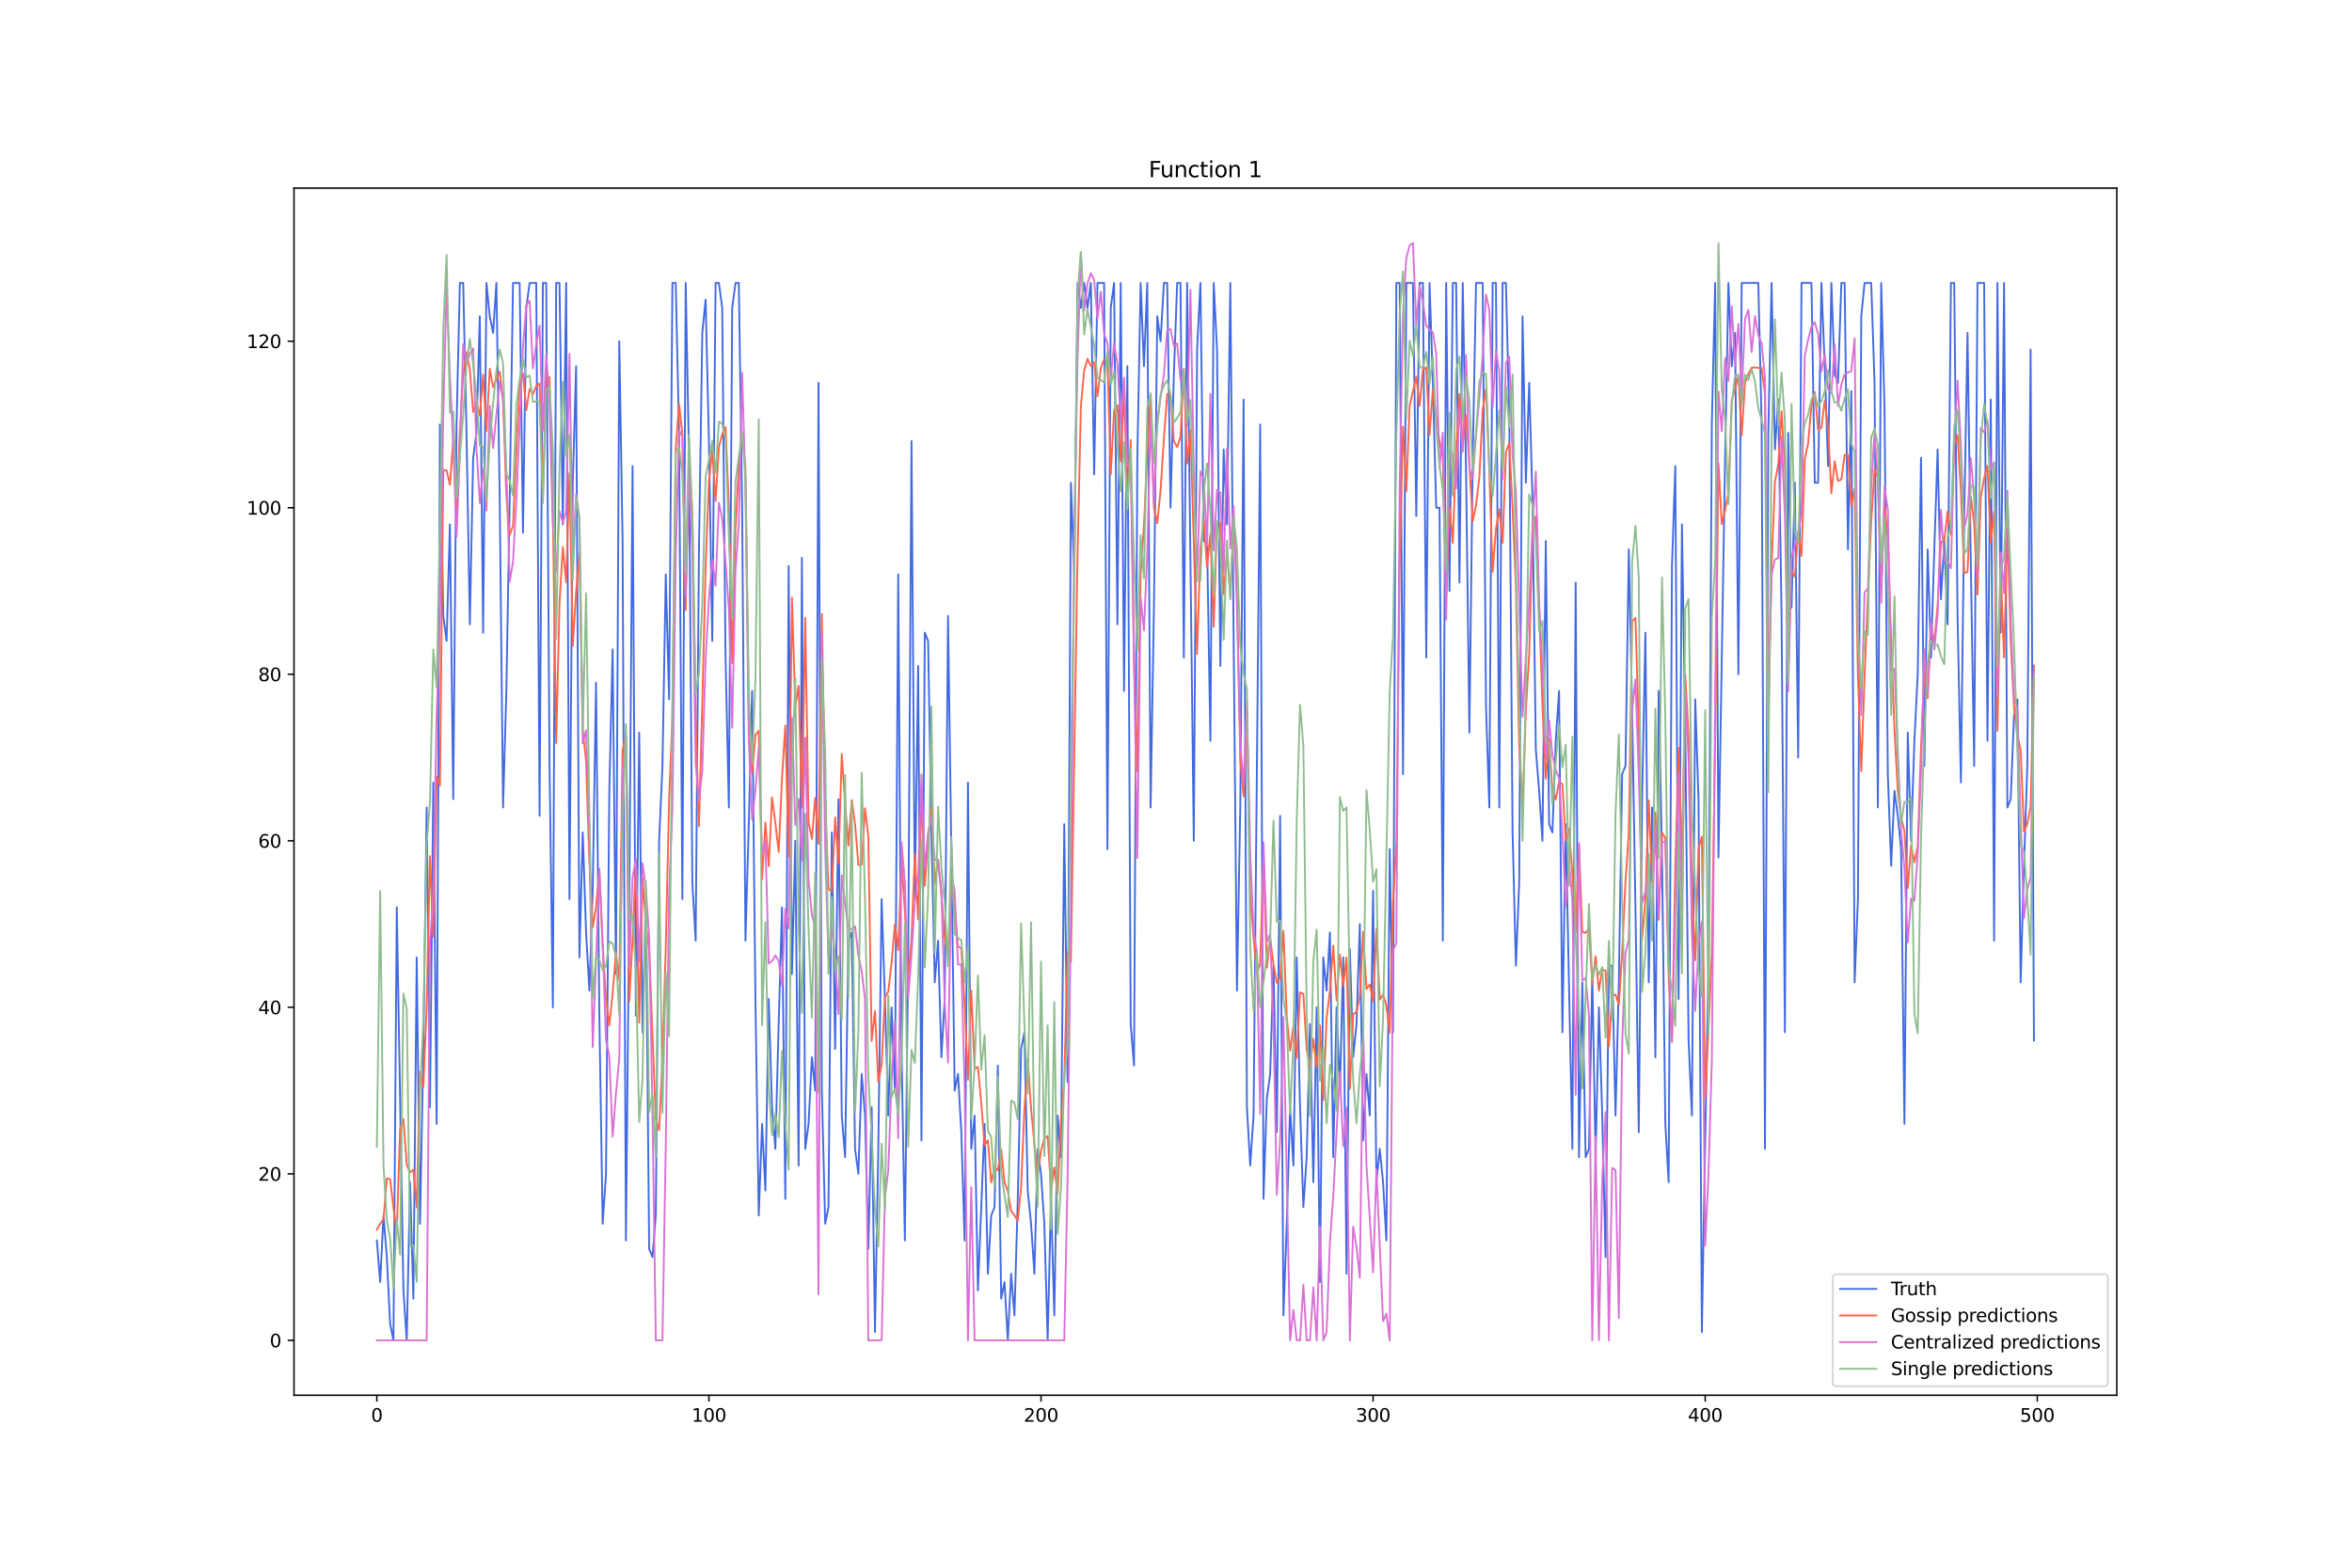 <?xml version="1.0" encoding="utf-8" standalone="no"?>
<!DOCTYPE svg PUBLIC "-//W3C//DTD SVG 1.1//EN"
  "http://www.w3.org/Graphics/SVG/1.1/DTD/svg11.dtd">
<svg xmlns:xlink="http://www.w3.org/1999/xlink" width="1296pt" height="864pt" viewBox="0 0 1296 864" xmlns="http://www.w3.org/2000/svg" version="1.1">
 <defs>
  <style type="text/css">*{stroke-linejoin: round; stroke-linecap: butt}</style>
 </defs>
 <g id="figure_1">
  <g id="patch_1">
   <path d="M 0 864 
L 1296 864 
L 1296 0 
L 0 0 
z
" style="fill: #ffffff"/>
  </g>
  <g id="axes_1">
   <g id="patch_2">
    <path d="M 162 768.96 
L 1166.4 768.96 
L 1166.4 103.68 
L 162 103.68 
z
" style="fill: #ffffff"/>
   </g>
   <g id="matplotlib.axis_1">
    <g id="xtick_1">
     <g id="line2d_1">
      <defs>
       <path id="med4bf3cb94" d="M 0 0 
L 0 3.5 
" style="stroke: #000000; stroke-width: 0.8"/>
      </defs>
      <g>
       <use xlink:href="#med4bf3cb94" x="207.655" y="768.96" style="stroke: #000000; stroke-width: 0.8"/>
      </g>
     </g>
     <g id="text_1">
      <!-- 0 -->
      <g transform="translate(204.473 783.558) scale(0.1 -0.1)">
       <defs>
        <path id="DejaVuSans-30" d="M 2034 4250 
Q 1547 4250 1301 3770 
Q 1056 3291 1056 2328 
Q 1056 1369 1301 889 
Q 1547 409 2034 409 
Q 2525 409 2770 889 
Q 3016 1369 3016 2328 
Q 3016 3291 2770 3770 
Q 2525 4250 2034 4250 
z
M 2034 4750 
Q 2819 4750 3233 4129 
Q 3647 3509 3647 2328 
Q 3647 1150 3233 529 
Q 2819 -91 2034 -91 
Q 1250 -91 836 529 
Q 422 1150 422 2328 
Q 422 3509 836 4129 
Q 1250 4750 2034 4750 
z
" transform="scale(0.016)"/>
       </defs>
       <use xlink:href="#DejaVuSans-30"/>
      </g>
     </g>
    </g>
    <g id="xtick_2">
     <g id="line2d_2">
      <g>
       <use xlink:href="#med4bf3cb94" x="390.639" y="768.96" style="stroke: #000000; stroke-width: 0.8"/>
      </g>
     </g>
     <g id="text_2">
      <!-- 100 -->
      <g transform="translate(381.095 783.558) scale(0.1 -0.1)">
       <defs>
        <path id="DejaVuSans-31" d="M 794 531 
L 1825 531 
L 1825 4091 
L 703 3866 
L 703 4441 
L 1819 4666 
L 2450 4666 
L 2450 531 
L 3481 531 
L 3481 0 
L 794 0 
L 794 531 
z
" transform="scale(0.016)"/>
       </defs>
       <use xlink:href="#DejaVuSans-31"/>
       <use xlink:href="#DejaVuSans-30" x="63.623"/>
       <use xlink:href="#DejaVuSans-30" x="127.246"/>
      </g>
     </g>
    </g>
    <g id="xtick_3">
     <g id="line2d_3">
      <g>
       <use xlink:href="#med4bf3cb94" x="573.623" y="768.96" style="stroke: #000000; stroke-width: 0.8"/>
      </g>
     </g>
     <g id="text_3">
      <!-- 200 -->
      <g transform="translate(564.079 783.558) scale(0.1 -0.1)">
       <defs>
        <path id="DejaVuSans-32" d="M 1228 531 
L 3431 531 
L 3431 0 
L 469 0 
L 469 531 
Q 828 903 1448 1529 
Q 2069 2156 2228 2338 
Q 2531 2678 2651 2914 
Q 2772 3150 2772 3378 
Q 2772 3750 2511 3984 
Q 2250 4219 1831 4219 
Q 1534 4219 1204 4116 
Q 875 4013 500 3803 
L 500 4441 
Q 881 4594 1212 4672 
Q 1544 4750 1819 4750 
Q 2544 4750 2975 4387 
Q 3406 4025 3406 3419 
Q 3406 3131 3298 2873 
Q 3191 2616 2906 2266 
Q 2828 2175 2409 1742 
Q 1991 1309 1228 531 
z
" transform="scale(0.016)"/>
       </defs>
       <use xlink:href="#DejaVuSans-32"/>
       <use xlink:href="#DejaVuSans-30" x="63.623"/>
       <use xlink:href="#DejaVuSans-30" x="127.246"/>
      </g>
     </g>
    </g>
    <g id="xtick_4">
     <g id="line2d_4">
      <g>
       <use xlink:href="#med4bf3cb94" x="756.607" y="768.96" style="stroke: #000000; stroke-width: 0.8"/>
      </g>
     </g>
     <g id="text_4">
      <!-- 300 -->
      <g transform="translate(747.063 783.558) scale(0.1 -0.1)">
       <defs>
        <path id="DejaVuSans-33" d="M 2597 2516 
Q 3050 2419 3304 2112 
Q 3559 1806 3559 1356 
Q 3559 666 3084 287 
Q 2609 -91 1734 -91 
Q 1441 -91 1130 -33 
Q 819 25 488 141 
L 488 750 
Q 750 597 1062 519 
Q 1375 441 1716 441 
Q 2309 441 2620 675 
Q 2931 909 2931 1356 
Q 2931 1769 2642 2001 
Q 2353 2234 1838 2234 
L 1294 2234 
L 1294 2753 
L 1863 2753 
Q 2328 2753 2575 2939 
Q 2822 3125 2822 3475 
Q 2822 3834 2567 4026 
Q 2313 4219 1838 4219 
Q 1578 4219 1281 4162 
Q 984 4106 628 3988 
L 628 4550 
Q 988 4650 1302 4700 
Q 1616 4750 1894 4750 
Q 2613 4750 3031 4423 
Q 3450 4097 3450 3541 
Q 3450 3153 3228 2886 
Q 3006 2619 2597 2516 
z
" transform="scale(0.016)"/>
       </defs>
       <use xlink:href="#DejaVuSans-33"/>
       <use xlink:href="#DejaVuSans-30" x="63.623"/>
       <use xlink:href="#DejaVuSans-30" x="127.246"/>
      </g>
     </g>
    </g>
    <g id="xtick_5">
     <g id="line2d_5">
      <g>
       <use xlink:href="#med4bf3cb94" x="939.591" y="768.96" style="stroke: #000000; stroke-width: 0.8"/>
      </g>
     </g>
     <g id="text_5">
      <!-- 400 -->
      <g transform="translate(930.047 783.558) scale(0.1 -0.1)">
       <defs>
        <path id="DejaVuSans-34" d="M 2419 4116 
L 825 1625 
L 2419 1625 
L 2419 4116 
z
M 2253 4666 
L 3047 4666 
L 3047 1625 
L 3713 1625 
L 3713 1100 
L 3047 1100 
L 3047 0 
L 2419 0 
L 2419 1100 
L 313 1100 
L 313 1709 
L 2253 4666 
z
" transform="scale(0.016)"/>
       </defs>
       <use xlink:href="#DejaVuSans-34"/>
       <use xlink:href="#DejaVuSans-30" x="63.623"/>
       <use xlink:href="#DejaVuSans-30" x="127.246"/>
      </g>
     </g>
    </g>
    <g id="xtick_6">
     <g id="line2d_6">
      <g>
       <use xlink:href="#med4bf3cb94" x="1122.575" y="768.96" style="stroke: #000000; stroke-width: 0.8"/>
      </g>
     </g>
     <g id="text_6">
      <!-- 500 -->
      <g transform="translate(1113.032 783.558) scale(0.1 -0.1)">
       <defs>
        <path id="DejaVuSans-35" d="M 691 4666 
L 3169 4666 
L 3169 4134 
L 1269 4134 
L 1269 2991 
Q 1406 3038 1543 3061 
Q 1681 3084 1819 3084 
Q 2600 3084 3056 2656 
Q 3513 2228 3513 1497 
Q 3513 744 3044 326 
Q 2575 -91 1722 -91 
Q 1428 -91 1123 -41 
Q 819 9 494 109 
L 494 744 
Q 775 591 1075 516 
Q 1375 441 1709 441 
Q 2250 441 2565 725 
Q 2881 1009 2881 1497 
Q 2881 1984 2565 2268 
Q 2250 2553 1709 2553 
Q 1456 2553 1204 2497 
Q 953 2441 691 2322 
L 691 4666 
z
" transform="scale(0.016)"/>
       </defs>
       <use xlink:href="#DejaVuSans-35"/>
       <use xlink:href="#DejaVuSans-30" x="63.623"/>
       <use xlink:href="#DejaVuSans-30" x="127.246"/>
      </g>
     </g>
    </g>
   </g>
   <g id="matplotlib.axis_2">
    <g id="ytick_1">
     <g id="line2d_7">
      <defs>
       <path id="m31ddbacac9" d="M 0 0 
L -3.5 0 
" style="stroke: #000000; stroke-width: 0.8"/>
      </defs>
      <g>
       <use xlink:href="#m31ddbacac9" x="162" y="738.72" style="stroke: #000000; stroke-width: 0.8"/>
      </g>
     </g>
     <g id="text_7">
      <!-- 0 -->
      <g transform="translate(148.637 742.519) scale(0.1 -0.1)">
       <use xlink:href="#DejaVuSans-30"/>
      </g>
     </g>
    </g>
    <g id="ytick_2">
     <g id="line2d_8">
      <g>
       <use xlink:href="#m31ddbacac9" x="162" y="646.942" style="stroke: #000000; stroke-width: 0.8"/>
      </g>
     </g>
     <g id="text_8">
      <!-- 20 -->
      <g transform="translate(142.275 650.742) scale(0.1 -0.1)">
       <use xlink:href="#DejaVuSans-32"/>
       <use xlink:href="#DejaVuSans-30" x="63.623"/>
      </g>
     </g>
    </g>
    <g id="ytick_3">
     <g id="line2d_9">
      <g>
       <use xlink:href="#m31ddbacac9" x="162" y="555.165" style="stroke: #000000; stroke-width: 0.8"/>
      </g>
     </g>
     <g id="text_9">
      <!-- 40 -->
      <g transform="translate(142.275 558.964) scale(0.1 -0.1)">
       <use xlink:href="#DejaVuSans-34"/>
       <use xlink:href="#DejaVuSans-30" x="63.623"/>
      </g>
     </g>
    </g>
    <g id="ytick_4">
     <g id="line2d_10">
      <g>
       <use xlink:href="#m31ddbacac9" x="162" y="463.387" style="stroke: #000000; stroke-width: 0.8"/>
      </g>
     </g>
     <g id="text_10">
      <!-- 60 -->
      <g transform="translate(142.275 467.187) scale(0.1 -0.1)">
       <defs>
        <path id="DejaVuSans-36" d="M 2113 2584 
Q 1688 2584 1439 2293 
Q 1191 2003 1191 1497 
Q 1191 994 1439 701 
Q 1688 409 2113 409 
Q 2538 409 2786 701 
Q 3034 994 3034 1497 
Q 3034 2003 2786 2293 
Q 2538 2584 2113 2584 
z
M 3366 4563 
L 3366 3988 
Q 3128 4100 2886 4159 
Q 2644 4219 2406 4219 
Q 1781 4219 1451 3797 
Q 1122 3375 1075 2522 
Q 1259 2794 1537 2939 
Q 1816 3084 2150 3084 
Q 2853 3084 3261 2657 
Q 3669 2231 3669 1497 
Q 3669 778 3244 343 
Q 2819 -91 2113 -91 
Q 1303 -91 875 529 
Q 447 1150 447 2328 
Q 447 3434 972 4092 
Q 1497 4750 2381 4750 
Q 2619 4750 2861 4703 
Q 3103 4656 3366 4563 
z
" transform="scale(0.016)"/>
       </defs>
       <use xlink:href="#DejaVuSans-36"/>
       <use xlink:href="#DejaVuSans-30" x="63.623"/>
      </g>
     </g>
    </g>
    <g id="ytick_5">
     <g id="line2d_11">
      <g>
       <use xlink:href="#m31ddbacac9" x="162" y="371.61" style="stroke: #000000; stroke-width: 0.8"/>
      </g>
     </g>
     <g id="text_11">
      <!-- 80 -->
      <g transform="translate(142.275 375.409) scale(0.1 -0.1)">
       <defs>
        <path id="DejaVuSans-38" d="M 2034 2216 
Q 1584 2216 1326 1975 
Q 1069 1734 1069 1313 
Q 1069 891 1326 650 
Q 1584 409 2034 409 
Q 2484 409 2743 651 
Q 3003 894 3003 1313 
Q 3003 1734 2745 1975 
Q 2488 2216 2034 2216 
z
M 1403 2484 
Q 997 2584 770 2862 
Q 544 3141 544 3541 
Q 544 4100 942 4425 
Q 1341 4750 2034 4750 
Q 2731 4750 3128 4425 
Q 3525 4100 3525 3541 
Q 3525 3141 3298 2862 
Q 3072 2584 2669 2484 
Q 3125 2378 3379 2068 
Q 3634 1759 3634 1313 
Q 3634 634 3220 271 
Q 2806 -91 2034 -91 
Q 1263 -91 848 271 
Q 434 634 434 1313 
Q 434 1759 690 2068 
Q 947 2378 1403 2484 
z
M 1172 3481 
Q 1172 3119 1398 2916 
Q 1625 2713 2034 2713 
Q 2441 2713 2670 2916 
Q 2900 3119 2900 3481 
Q 2900 3844 2670 4047 
Q 2441 4250 2034 4250 
Q 1625 4250 1398 4047 
Q 1172 3844 1172 3481 
z
" transform="scale(0.016)"/>
       </defs>
       <use xlink:href="#DejaVuSans-38"/>
       <use xlink:href="#DejaVuSans-30" x="63.623"/>
      </g>
     </g>
    </g>
    <g id="ytick_6">
     <g id="line2d_12">
      <g>
       <use xlink:href="#m31ddbacac9" x="162" y="279.832" style="stroke: #000000; stroke-width: 0.8"/>
      </g>
     </g>
     <g id="text_12">
      <!-- 100 -->
      <g transform="translate(135.912 283.632) scale(0.1 -0.1)">
       <use xlink:href="#DejaVuSans-31"/>
       <use xlink:href="#DejaVuSans-30" x="63.623"/>
       <use xlink:href="#DejaVuSans-30" x="127.246"/>
      </g>
     </g>
    </g>
    <g id="ytick_7">
     <g id="line2d_13">
      <g>
       <use xlink:href="#m31ddbacac9" x="162" y="188.055" style="stroke: #000000; stroke-width: 0.8"/>
      </g>
     </g>
     <g id="text_13">
      <!-- 120 -->
      <g transform="translate(135.912 191.854) scale(0.1 -0.1)">
       <use xlink:href="#DejaVuSans-31"/>
       <use xlink:href="#DejaVuSans-32" x="63.623"/>
       <use xlink:href="#DejaVuSans-30" x="127.246"/>
      </g>
     </g>
    </g>
   </g>
   <g id="line2d_14">
    <path d="M 207.655 683.653 
L 209.484 706.598 
L 211.314 669.887 
L 213.144 692.831 
L 214.974 729.542 
L 216.804 738.72 
L 218.634 500.098 
L 222.293 711.187 
L 224.123 738.72 
L 225.953 651.531 
L 227.783 715.776 
L 229.613 527.632 
L 231.442 674.476 
L 233.272 578.109 
L 235.102 445.032 
L 236.932 610.231 
L 238.762 431.265 
L 240.592 619.409 
L 242.422 233.944 
L 244.251 339.488 
L 246.081 353.254 
L 247.911 289.01 
L 249.741 440.443 
L 251.571 233.944 
L 253.401 155.933 
L 255.23 155.933 
L 257.06 238.533 
L 258.89 344.077 
L 260.72 252.299 
L 262.55 238.533 
L 264.38 174.288 
L 266.209 348.666 
L 268.039 155.933 
L 269.869 174.288 
L 271.699 183.466 
L 273.529 155.933 
L 275.359 275.244 
L 277.189 445.032 
L 279.018 380.788 
L 280.848 275.244 
L 282.678 155.933 
L 286.338 155.933 
L 288.168 293.599 
L 289.997 169.699 
L 291.827 155.933 
L 295.487 155.933 
L 297.317 449.621 
L 299.147 155.933 
L 300.976 155.933 
L 302.806 422.088 
L 304.636 555.165 
L 306.466 155.933 
L 308.296 155.933 
L 310.126 289.01 
L 311.956 155.933 
L 313.785 495.51 
L 315.615 266.066 
L 317.445 201.822 
L 319.275 527.632 
L 321.105 458.799 
L 322.935 513.865 
L 324.764 545.987 
L 326.594 490.921 
L 328.424 376.199 
L 330.254 559.754 
L 332.084 674.476 
L 333.914 646.942 
L 335.743 435.854 
L 337.573 357.843 
L 339.403 536.809 
L 341.233 188.055 
L 343.063 298.188 
L 344.893 683.653 
L 346.723 500.098 
L 348.552 256.888 
L 350.382 559.754 
L 352.212 403.732 
L 354.042 568.932 
L 355.872 495.51 
L 357.702 688.242 
L 359.531 692.831 
L 361.361 669.887 
L 363.191 463.387 
L 365.021 422.088 
L 366.851 316.543 
L 368.681 385.377 
L 370.51 155.933 
L 372.34 155.933 
L 374.17 238.533 
L 376 495.51 
L 377.83 155.933 
L 379.66 252.299 
L 381.489 486.332 
L 383.319 518.454 
L 385.149 302.777 
L 386.979 183.466 
L 388.809 165.111 
L 390.639 243.121 
L 392.469 353.254 
L 394.298 155.933 
L 396.128 155.933 
L 397.958 169.699 
L 399.788 362.432 
L 401.618 445.032 
L 403.448 169.699 
L 405.277 155.933 
L 407.107 155.933 
L 408.937 279.832 
L 410.767 518.454 
L 412.597 454.21 
L 414.427 380.788 
L 416.256 550.576 
L 418.086 669.887 
L 419.916 619.409 
L 421.746 656.12 
L 423.576 550.576 
L 425.406 610.231 
L 427.236 633.176 
L 429.065 564.343 
L 430.895 500.098 
L 432.725 660.709 
L 434.555 311.955 
L 436.385 536.809 
L 438.215 463.387 
L 440.044 642.354 
L 441.874 307.366 
L 443.704 633.176 
L 445.534 619.409 
L 447.364 582.698 
L 449.194 601.054 
L 451.023 210.999 
L 452.853 601.054 
L 454.683 674.476 
L 456.513 665.298 
L 458.343 458.799 
L 460.173 578.109 
L 462.003 440.443 
L 463.832 614.82 
L 465.662 637.765 
L 467.492 518.454 
L 469.322 513.865 
L 471.152 633.176 
L 472.982 646.942 
L 474.811 591.876 
L 476.641 614.82 
L 478.471 688.242 
L 480.301 610.231 
L 482.131 734.131 
L 483.961 633.176 
L 485.79 495.51 
L 487.62 550.576 
L 489.45 614.82 
L 491.28 555.165 
L 493.11 601.054 
L 494.94 316.543 
L 496.77 578.109 
L 498.599 683.653 
L 500.429 527.632 
L 502.259 243.121 
L 504.089 495.51 
L 505.919 367.021 
L 507.749 628.587 
L 509.578 348.666 
L 511.408 353.254 
L 513.238 458.799 
L 515.068 541.398 
L 516.898 518.454 
L 518.728 582.698 
L 520.557 550.576 
L 522.387 339.488 
L 526.047 601.054 
L 527.877 591.876 
L 529.707 623.998 
L 531.536 683.653 
L 533.366 431.265 
L 535.196 633.176 
L 537.026 614.82 
L 538.856 711.187 
L 542.516 619.409 
L 544.345 702.009 
L 546.175 669.887 
L 548.005 665.298 
L 549.835 587.287 
L 551.665 715.776 
L 553.495 706.598 
L 555.324 738.72 
L 557.154 702.009 
L 558.984 724.953 
L 560.814 660.709 
L 562.644 578.109 
L 564.474 568.932 
L 566.303 656.12 
L 568.133 674.476 
L 569.963 702.009 
L 571.793 633.176 
L 573.623 646.942 
L 575.453 674.476 
L 577.283 738.72 
L 579.112 660.709 
L 580.942 724.953 
L 582.772 614.82 
L 584.602 637.765 
L 586.432 454.21 
L 588.262 596.465 
L 590.091 266.066 
L 591.921 316.543 
L 593.751 155.933 
L 595.581 169.699 
L 597.411 155.933 
L 599.241 169.699 
L 601.07 155.933 
L 602.9 261.477 
L 604.73 155.933 
L 608.39 155.933 
L 610.22 467.976 
L 612.05 169.699 
L 613.879 155.933 
L 615.709 344.077 
L 617.539 155.933 
L 619.369 380.788 
L 621.199 201.822 
L 623.029 564.343 
L 624.858 587.287 
L 626.688 252.299 
L 628.518 155.933 
L 630.348 201.822 
L 632.178 155.933 
L 634.008 445.032 
L 635.837 334.899 
L 637.667 174.288 
L 639.497 188.055 
L 641.327 155.933 
L 643.157 155.933 
L 644.987 279.832 
L 646.817 206.41 
L 648.646 155.933 
L 650.476 155.933 
L 652.306 362.432 
L 654.136 155.933 
L 657.796 463.387 
L 659.625 192.644 
L 661.455 155.933 
L 663.285 298.188 
L 665.115 298.188 
L 666.945 408.321 
L 668.775 155.933 
L 670.604 192.644 
L 672.434 367.021 
L 674.264 247.71 
L 676.094 289.01 
L 677.924 155.933 
L 681.583 545.987 
L 683.413 445.032 
L 685.243 220.177 
L 687.073 610.231 
L 688.903 642.354 
L 690.733 614.82 
L 694.392 233.944 
L 696.222 660.709 
L 698.052 605.643 
L 699.882 591.876 
L 701.712 532.221 
L 703.542 623.998 
L 705.371 449.621 
L 707.201 724.953 
L 709.031 674.476 
L 710.861 610.231 
L 712.691 642.354 
L 714.521 527.632 
L 716.35 610.231 
L 718.18 665.298 
L 720.01 637.765 
L 721.84 564.343 
L 723.67 651.531 
L 725.5 555.165 
L 727.33 706.598 
L 729.159 527.632 
L 730.989 545.987 
L 732.819 513.865 
L 734.649 637.765 
L 736.479 555.165 
L 738.309 601.054 
L 740.138 527.632 
L 741.968 702.009 
L 743.798 523.043 
L 745.628 582.698 
L 747.458 564.343 
L 749.288 509.276 
L 751.117 628.587 
L 752.947 591.876 
L 754.777 614.82 
L 756.607 490.921 
L 758.437 651.531 
L 760.267 633.176 
L 762.097 651.531 
L 763.926 683.653 
L 765.756 467.976 
L 767.586 568.932 
L 769.416 155.933 
L 771.246 155.933 
L 773.076 426.676 
L 774.905 155.933 
L 778.565 155.933 
L 780.395 284.421 
L 782.225 155.933 
L 784.055 155.933 
L 785.884 362.432 
L 787.714 155.933 
L 789.544 210.999 
L 791.374 279.832 
L 793.204 279.832 
L 795.034 518.454 
L 796.864 155.933 
L 798.693 325.721 
L 800.523 155.933 
L 802.353 155.933 
L 804.183 321.132 
L 806.013 155.933 
L 807.843 261.477 
L 809.672 403.732 
L 811.502 252.299 
L 813.332 155.933 
L 816.992 155.933 
L 818.822 389.965 
L 820.651 445.032 
L 822.481 155.933 
L 824.311 155.933 
L 826.141 445.032 
L 827.971 155.933 
L 829.801 155.933 
L 831.63 229.355 
L 833.46 458.799 
L 835.29 532.221 
L 837.12 486.332 
L 838.95 174.288 
L 840.78 266.066 
L 842.61 210.999 
L 844.439 275.244 
L 846.269 412.91 
L 848.099 435.854 
L 849.929 463.387 
L 851.759 298.188 
L 853.589 454.21 
L 855.418 458.799 
L 857.248 408.321 
L 859.078 380.788 
L 860.908 568.932 
L 862.738 454.21 
L 866.397 633.176 
L 868.227 321.132 
L 870.057 637.765 
L 871.887 541.398 
L 873.717 637.765 
L 875.547 633.176 
L 877.377 536.809 
L 879.206 637.765 
L 881.036 555.165 
L 882.866 614.82 
L 884.696 692.831 
L 886.526 532.221 
L 888.356 532.221 
L 890.185 614.82 
L 892.015 541.398 
L 893.845 426.676 
L 895.675 422.088 
L 897.505 302.777 
L 899.335 389.965 
L 901.164 500.098 
L 902.994 623.998 
L 904.824 440.443 
L 906.654 348.666 
L 908.484 541.398 
L 910.314 445.032 
L 912.144 582.698 
L 913.973 380.788 
L 915.803 472.565 
L 917.633 619.409 
L 919.463 651.531 
L 921.293 311.955 
L 923.123 256.888 
L 924.952 550.576 
L 926.782 289.01 
L 928.612 403.732 
L 930.442 573.52 
L 932.272 614.82 
L 934.102 385.377 
L 935.931 440.443 
L 937.761 734.131 
L 939.591 628.587 
L 941.421 532.221 
L 943.251 233.944 
L 945.081 155.933 
L 946.911 472.565 
L 950.57 252.299 
L 952.4 155.933 
L 954.23 201.822 
L 956.06 183.466 
L 957.89 371.61 
L 959.719 155.933 
L 968.869 155.933 
L 970.698 233.944 
L 972.528 633.176 
L 974.358 238.533 
L 976.188 155.933 
L 978.018 247.71 
L 979.848 220.177 
L 981.678 339.488 
L 983.507 568.932 
L 985.337 238.533 
L 987.167 334.899 
L 988.997 266.066 
L 990.827 417.499 
L 992.657 155.933 
L 998.146 155.933 
L 999.976 266.066 
L 1001.806 266.066 
L 1003.636 155.933 
L 1005.465 201.822 
L 1007.295 256.888 
L 1009.125 155.933 
L 1010.955 206.41 
L 1012.785 210.999 
L 1014.615 155.933 
L 1016.444 155.933 
L 1018.274 302.777 
L 1020.104 215.588 
L 1021.934 541.398 
L 1023.764 495.51 
L 1025.594 174.288 
L 1027.424 155.933 
L 1031.083 155.933 
L 1032.913 210.999 
L 1034.743 445.032 
L 1036.573 155.933 
L 1038.403 224.766 
L 1040.232 426.676 
L 1042.062 477.154 
L 1043.892 435.854 
L 1045.722 449.621 
L 1047.552 467.976 
L 1049.382 619.409 
L 1051.211 403.732 
L 1053.041 463.387 
L 1054.871 408.321 
L 1056.701 371.61 
L 1058.531 252.299 
L 1060.361 422.088 
L 1062.191 302.777 
L 1064.02 362.432 
L 1065.85 302.777 
L 1067.68 247.71 
L 1069.51 330.31 
L 1071.34 298.188 
L 1073.17 344.077 
L 1074.999 155.933 
L 1076.829 155.933 
L 1078.659 339.488 
L 1080.489 431.265 
L 1082.319 284.421 
L 1084.149 183.466 
L 1085.978 311.955 
L 1087.808 422.088 
L 1089.638 155.933 
L 1093.298 155.933 
L 1095.128 408.321 
L 1096.958 220.177 
L 1098.787 518.454 
L 1100.617 155.933 
L 1102.447 348.666 
L 1104.277 155.933 
L 1106.107 445.032 
L 1107.937 440.443 
L 1109.766 394.554 
L 1111.596 385.377 
L 1113.426 541.398 
L 1115.256 477.154 
L 1117.086 422.088 
L 1118.916 192.644 
L 1120.745 573.52 
L 1120.745 573.52 
" clip-path="url(#pa750f4aeb0)" style="fill: none; stroke: #4169e1; stroke-linecap: square"/>
   </g>
   <g id="line2d_15">
    <path d="M 207.655 677.74 
L 209.484 674.405 
L 211.314 672.145 
L 213.144 649.401 
L 214.974 649.954 
L 216.804 665.629 
L 218.634 678.782 
L 220.463 622.001 
L 222.293 616.752 
L 224.123 641.883 
L 225.953 646.114 
L 227.783 644.701 
L 229.613 665.433 
L 231.442 590.669 
L 233.272 598.782 
L 235.102 554.145 
L 236.932 471.842 
L 238.762 516.395 
L 240.592 428.134 
L 242.422 432.933 
L 244.251 259.086 
L 246.081 259.225 
L 247.911 267.184 
L 249.741 242.543 
L 251.571 282.049 
L 253.401 237.727 
L 255.23 206.373 
L 257.06 194.046 
L 258.89 203.782 
L 260.72 227.046 
L 262.55 222.04 
L 264.38 229.056 
L 266.209 206.436 
L 268.039 237.519 
L 269.869 203.252 
L 271.699 213.297 
L 275.359 204.83 
L 277.189 220.29 
L 279.018 273.45 
L 280.848 294.895 
L 282.678 289.813 
L 284.508 248.628 
L 286.338 211.607 
L 288.168 205.768 
L 289.997 226.086 
L 291.827 214.359 
L 293.657 217.217 
L 295.487 212.79 
L 297.317 211.302 
L 299.147 272.609 
L 300.976 206.491 
L 302.806 208.174 
L 304.636 282.506 
L 306.466 409.535 
L 308.296 332.484 
L 310.126 301.406 
L 311.956 320.914 
L 313.785 260.781 
L 315.615 356.026 
L 317.445 326.194 
L 319.275 304.787 
L 321.105 402.067 
L 322.935 419.545 
L 324.764 475.033 
L 326.594 511.014 
L 328.424 500.18 
L 330.254 480.012 
L 332.084 521.492 
L 333.914 550.456 
L 335.743 565.098 
L 337.573 547.524 
L 339.403 525.236 
L 341.233 540.031 
L 343.063 413.334 
L 344.893 405.547 
L 346.723 552.001 
L 348.552 517.541 
L 350.382 474.849 
L 352.212 563.655 
L 354.042 483.868 
L 355.872 509.995 
L 357.702 523.316 
L 361.361 616.757 
L 363.191 622.86 
L 365.021 582.512 
L 366.851 522.511 
L 368.681 441.056 
L 370.51 395.325 
L 372.34 247.596 
L 374.17 222.683 
L 376 239.064 
L 377.83 336.283 
L 379.66 249.595 
L 381.489 282.14 
L 383.319 394.555 
L 385.149 455.391 
L 386.979 387.541 
L 388.809 312.107 
L 390.639 265.435 
L 392.469 247.614 
L 394.298 276.104 
L 396.128 246.287 
L 397.958 239.31 
L 399.788 235.468 
L 401.618 278.394 
L 403.448 365.436 
L 405.277 292.31 
L 407.107 256.084 
L 408.937 238.896 
L 410.767 257.897 
L 412.597 392.993 
L 414.427 426.199 
L 416.256 405.101 
L 418.086 402.769 
L 419.916 484.64 
L 421.746 453.371 
L 423.576 477.413 
L 425.406 439.477 
L 427.236 453.558 
L 429.065 469.556 
L 430.895 428.842 
L 432.725 399.789 
L 434.555 472.251 
L 436.385 329.33 
L 438.215 389.491 
L 440.044 377.98 
L 441.874 444.99 
L 443.704 340.554 
L 445.534 453.047 
L 447.364 462.378 
L 449.194 439.764 
L 451.023 465.064 
L 452.853 338.414 
L 454.683 441.991 
L 456.513 489.962 
L 458.343 491.425 
L 460.173 450.485 
L 462.003 475.768 
L 463.832 415.605 
L 465.662 442.571 
L 467.492 466.122 
L 469.322 440.987 
L 471.152 454.08 
L 472.982 476.681 
L 474.811 476.515 
L 476.641 445.437 
L 478.471 461.231 
L 480.301 573.673 
L 482.131 557.183 
L 483.961 596.203 
L 485.79 586.868 
L 487.62 549.639 
L 489.45 546.604 
L 491.28 530.665 
L 493.11 509.323 
L 494.94 523.665 
L 496.77 474.114 
L 498.599 502.046 
L 500.429 540.398 
L 502.259 517.441 
L 504.089 470.568 
L 505.919 506.782 
L 507.749 438.13 
L 509.578 488.134 
L 511.408 462.563 
L 513.238 445.616 
L 515.068 487.006 
L 516.898 473.812 
L 518.728 493.099 
L 520.557 516.811 
L 522.387 526.71 
L 524.217 481.963 
L 526.047 500.416 
L 527.877 521.752 
L 529.707 522.576 
L 531.536 553.994 
L 533.366 595.093 
L 535.196 545.903 
L 537.026 589.145 
L 538.856 587.969 
L 540.686 607.726 
L 542.516 631.107 
L 544.345 628.442 
L 546.175 651.675 
L 548.005 643.267 
L 549.835 645.034 
L 551.665 633.47 
L 553.495 651.585 
L 555.324 656.48 
L 557.154 667.53 
L 558.984 669.753 
L 560.814 672.855 
L 562.644 654.195 
L 564.474 611.498 
L 566.303 584.087 
L 568.133 610.949 
L 569.963 630.242 
L 571.793 647.326 
L 573.623 634.145 
L 575.453 627.432 
L 577.283 626.142 
L 579.112 656.157 
L 580.942 643.381 
L 582.772 658.211 
L 584.602 617.06 
L 586.432 595.584 
L 588.262 524.578 
L 590.091 530.179 
L 593.751 305.937 
L 595.581 224.17 
L 597.411 204.26 
L 599.241 197.715 
L 601.07 201.687 
L 602.9 199.636 
L 604.73 218.41 
L 606.56 202.804 
L 608.39 198.181 
L 610.22 198.21 
L 612.05 261.441 
L 613.879 226.589 
L 615.709 223.355 
L 617.539 254.329 
L 619.369 215.313 
L 621.199 274.524 
L 623.029 242.467 
L 624.858 365.702 
L 626.688 425.248 
L 628.518 316.254 
L 630.348 289.587 
L 632.178 249.405 
L 634.008 216.963 
L 635.837 279.784 
L 637.667 288.342 
L 639.497 270.336 
L 641.327 241.845 
L 643.157 217.152 
L 644.987 217.55 
L 646.817 243.246 
L 648.646 246.363 
L 650.476 240.677 
L 652.306 203.41 
L 654.136 255.493 
L 655.966 236.891 
L 659.625 360.389 
L 661.455 302.569 
L 663.285 286.408 
L 665.115 312.736 
L 666.945 294.012 
L 668.775 345.411 
L 670.604 288.45 
L 672.434 288.299 
L 674.264 327.48 
L 676.094 303.93 
L 677.924 327.999 
L 679.754 288.258 
L 681.583 325.71 
L 683.413 418.965 
L 685.243 438.942 
L 687.073 391.212 
L 688.903 494.39 
L 690.733 516.578 
L 692.563 537.066 
L 694.392 530.854 
L 696.222 472.348 
L 698.052 533.309 
L 699.882 516.775 
L 701.712 531.459 
L 703.542 541.655 
L 705.371 538.933 
L 707.201 513.082 
L 709.031 560.484 
L 710.861 579.024 
L 712.691 565.689 
L 714.521 583.028 
L 716.35 546.873 
L 718.18 547.716 
L 720.01 578.425 
L 721.84 588.208 
L 723.67 572.577 
L 725.5 588.211 
L 727.33 565.144 
L 729.159 606.344 
L 730.989 561.025 
L 732.819 545.938 
L 734.649 521.162 
L 736.479 551.303 
L 738.309 526.155 
L 740.138 543.46 
L 741.968 527.679 
L 743.798 600.081 
L 745.628 558.926 
L 747.458 557.636 
L 749.288 549.595 
L 751.117 513.566 
L 752.947 545.054 
L 754.777 542.643 
L 756.607 551.774 
L 758.437 511.905 
L 760.267 550.871 
L 762.097 548.222 
L 763.926 554.193 
L 765.756 569.239 
L 767.586 497.542 
L 769.416 464.95 
L 771.246 310.152 
L 773.076 235.085 
L 774.905 270.889 
L 776.735 223.642 
L 780.395 207.563 
L 782.225 223.651 
L 784.055 203.657 
L 785.884 202.524 
L 787.714 239.699 
L 789.544 214.562 
L 793.204 243.531 
L 795.034 252.367 
L 796.864 328.166 
L 798.693 279.424 
L 800.523 299.307 
L 802.353 247.558 
L 804.183 217.126 
L 806.013 244.872 
L 807.843 229.009 
L 809.672 256.125 
L 811.502 287.204 
L 813.332 278.425 
L 815.162 263.057 
L 816.992 225.674 
L 818.822 214.42 
L 820.651 260.046 
L 822.481 315.238 
L 824.311 291.394 
L 826.141 280.715 
L 827.971 299.22 
L 829.801 249.057 
L 831.63 244.273 
L 833.46 280.361 
L 835.29 323.197 
L 837.12 411.167 
L 838.95 445.61 
L 840.78 391.727 
L 842.61 360.598 
L 844.439 293.632 
L 846.269 284.462 
L 848.099 335.085 
L 849.929 389.187 
L 851.759 429.223 
L 853.589 407.418 
L 855.418 435.433 
L 857.248 440.733 
L 859.078 430.793 
L 860.908 432.195 
L 862.738 463.144 
L 864.568 456.641 
L 866.397 481.373 
L 868.227 513.738 
L 870.057 465.787 
L 871.887 513.704 
L 873.717 514.14 
L 875.547 511.819 
L 877.377 542.376 
L 879.206 527.039 
L 881.036 546.025 
L 882.866 534.444 
L 884.696 534.863 
L 886.526 576.679 
L 888.356 548.733 
L 890.185 548.156 
L 892.015 553.743 
L 893.845 525.022 
L 895.675 485.977 
L 897.505 458.864 
L 899.335 342.557 
L 901.164 340.478 
L 902.994 402.237 
L 904.824 517.721 
L 906.654 495.514 
L 908.484 441.123 
L 910.314 485.794 
L 912.144 447.785 
L 913.973 506.916 
L 915.803 458.908 
L 917.633 461.804 
L 919.463 538.523 
L 921.293 574.37 
L 923.123 477.709 
L 924.952 412.216 
L 926.782 474.466 
L 928.612 371.917 
L 930.442 405.935 
L 932.272 487.799 
L 934.102 529.275 
L 935.931 467.603 
L 937.761 461.147 
L 939.591 604.851 
L 941.421 566.959 
L 943.251 525.851 
L 945.081 408.058 
L 946.911 255.338 
L 948.74 288.93 
L 950.57 281.037 
L 952.4 271.508 
L 954.23 220.834 
L 957.89 207.431 
L 959.719 239.961 
L 961.549 210.934 
L 963.379 206.157 
L 965.209 202.625 
L 967.039 202.525 
L 968.869 202.731 
L 970.698 202.784 
L 972.528 217.147 
L 974.358 401.551 
L 976.188 311.69 
L 978.018 265.615 
L 979.848 255.995 
L 981.678 226.657 
L 983.507 257.645 
L 985.337 372.18 
L 987.167 314.264 
L 988.997 317.916 
L 990.827 292.975 
L 992.657 306.305 
L 994.486 252.886 
L 996.316 244.236 
L 998.146 223.571 
L 999.976 216.162 
L 1001.806 236.611 
L 1003.636 235.785 
L 1005.465 220.71 
L 1007.295 236.354 
L 1009.125 271.845 
L 1010.955 254.238 
L 1012.785 265.047 
L 1014.615 264.301 
L 1016.444 250.615 
L 1018.274 250.844 
L 1020.104 278.552 
L 1021.934 269.301 
L 1023.764 372.341 
L 1025.594 425.019 
L 1027.424 372.458 
L 1029.253 328.115 
L 1031.083 287.323 
L 1032.913 258.881 
L 1034.743 262.651 
L 1036.573 324.426 
L 1038.403 278.034 
L 1040.232 297.074 
L 1042.062 353.428 
L 1043.892 402.067 
L 1045.722 435.894 
L 1047.552 450.775 
L 1049.382 457.972 
L 1051.211 489.497 
L 1053.041 465.749 
L 1054.871 475.222 
L 1056.701 466.223 
L 1058.531 411.981 
L 1060.361 369.004 
L 1062.191 384.857 
L 1064.02 345.418 
L 1065.85 353.645 
L 1067.68 333.234 
L 1069.51 298.577 
L 1071.34 298.103 
L 1073.17 281.792 
L 1074.999 294.616 
L 1076.829 245.115 
L 1078.659 239.778 
L 1080.489 270.771 
L 1082.319 315.876 
L 1084.149 315.218 
L 1085.978 273.788 
L 1087.808 288.866 
L 1089.638 327.685 
L 1091.468 273.687 
L 1093.298 263.522 
L 1095.128 256.653 
L 1096.958 298.685 
L 1098.787 281.965 
L 1100.617 402.82 
L 1102.447 314.656 
L 1104.277 362.458 
L 1106.107 290.902 
L 1107.937 353.201 
L 1109.766 390.099 
L 1111.596 405.038 
L 1113.426 413.288 
L 1115.256 458.279 
L 1117.086 454.068 
L 1118.916 444.57 
L 1120.745 366.813 
L 1120.745 366.813 
" clip-path="url(#pa750f4aeb0)" style="fill: none; stroke: #ff6347; stroke-linecap: square"/>
   </g>
   <g id="line2d_16">
    <path d="M 207.655 738.72 
L 235.102 738.72 
L 236.932 518.172 
L 238.762 494.877 
L 240.592 393.759 
L 242.422 342.091 
L 244.251 228.084 
L 246.081 157.609 
L 247.911 207.194 
L 249.741 245.814 
L 251.571 295.732 
L 253.401 249.532 
L 255.23 189.725 
L 257.06 200.176 
L 258.89 194.792 
L 260.72 192.063 
L 262.55 246.779 
L 264.38 277.248 
L 266.209 257.987 
L 268.039 281.374 
L 269.869 223.671 
L 271.699 246.978 
L 275.359 210.079 
L 277.189 220.184 
L 279.018 259.098 
L 280.848 320.617 
L 282.678 309.544 
L 284.508 276.253 
L 288.168 191.378 
L 289.997 168.053 
L 291.827 165.797 
L 293.657 203.089 
L 295.487 189.58 
L 297.317 179.469 
L 299.147 237.24 
L 300.976 195.197 
L 302.806 223.916 
L 304.636 289.359 
L 306.466 315.041 
L 308.296 281.663 
L 310.126 288.135 
L 311.956 281.966 
L 313.785 195.008 
L 315.615 309.115 
L 317.445 272.456 
L 319.275 285.177 
L 321.105 409.606 
L 322.935 402.476 
L 324.764 458.516 
L 326.594 577.032 
L 328.424 529.977 
L 330.254 478.739 
L 332.084 519.921 
L 333.914 573.197 
L 335.743 582.137 
L 337.573 626.513 
L 339.403 602.761 
L 341.233 583.217 
L 343.063 425.467 
L 344.893 405.353 
L 346.723 532.746 
L 348.552 483.606 
L 350.382 473.322 
L 352.212 529.724 
L 354.042 475.695 
L 355.872 489.649 
L 357.702 516.123 
L 359.531 612.3 
L 361.361 738.72 
L 365.021 738.72 
L 366.851 631.798 
L 368.681 492.143 
L 370.51 445.925 
L 372.34 306.899 
L 374.17 236.83 
L 376 240.682 
L 377.83 328.804 
L 379.66 258.584 
L 381.489 304.297 
L 383.319 420.544 
L 385.149 441.664 
L 386.979 424.559 
L 388.809 363.094 
L 390.639 330.184 
L 392.469 308.466 
L 394.298 322.822 
L 396.128 277.038 
L 397.958 285.92 
L 399.788 309.303 
L 401.618 335.926 
L 403.448 401.133 
L 405.277 314.527 
L 407.107 288.864 
L 408.937 205.482 
L 410.767 268.359 
L 412.597 407.554 
L 414.427 451.749 
L 416.256 435.404 
L 418.086 411.9 
L 419.916 470.772 
L 421.746 463.3 
L 423.576 531.011 
L 425.406 529.653 
L 427.236 526.59 
L 429.065 529.589 
L 430.895 543.231 
L 432.725 500.801 
L 434.555 511.708 
L 436.385 395.385 
L 438.215 454.773 
L 440.044 440.444 
L 441.874 474.34 
L 443.704 406.639 
L 445.534 485.503 
L 447.364 504.038 
L 449.194 510.989 
L 451.023 713.457 
L 452.853 348.808 
L 454.683 467.086 
L 456.513 528.077 
L 458.343 512.589 
L 460.173 527.053 
L 462.003 558.891 
L 463.832 482.406 
L 465.662 497.806 
L 467.492 512.161 
L 469.322 512.153 
L 471.152 510.492 
L 472.982 526.688 
L 474.811 535.062 
L 476.641 550.807 
L 478.471 738.72 
L 485.79 738.72 
L 487.62 659.594 
L 489.45 645.114 
L 491.28 595.885 
L 493.11 562.914 
L 494.94 627.259 
L 496.77 464.265 
L 498.599 486.323 
L 500.429 549.899 
L 502.259 526.296 
L 504.089 497.19 
L 505.919 482.529 
L 507.749 426.764 
L 509.578 479.007 
L 511.408 458.621 
L 513.238 450.361 
L 515.068 473.75 
L 516.898 474.424 
L 518.728 491.183 
L 520.557 551.77 
L 522.387 585.662 
L 524.217 482 
L 526.047 491.246 
L 527.877 531.481 
L 529.707 531.613 
L 531.536 598.497 
L 533.366 738.72 
L 535.196 654.278 
L 537.026 738.72 
L 586.432 738.72 
L 588.262 649.4 
L 590.091 500.582 
L 591.921 293.039 
L 593.751 198.458 
L 595.581 139.393 
L 597.411 171.109 
L 599.241 156.207 
L 601.07 150.566 
L 602.9 154.256 
L 604.73 175.631 
L 606.56 160.821 
L 608.39 184.061 
L 610.22 189.228 
L 612.05 208.964 
L 613.879 188.964 
L 615.709 200.744 
L 617.539 232.059 
L 619.369 208.11 
L 621.199 257.43 
L 623.029 255.126 
L 626.688 472.734 
L 628.518 329.354 
L 630.348 347.542 
L 632.178 304.678 
L 634.008 229.999 
L 635.837 277.974 
L 637.667 232.762 
L 639.497 218.914 
L 641.327 206.691 
L 643.157 181.789 
L 644.987 181.426 
L 646.817 190.666 
L 648.646 189.246 
L 650.476 209.849 
L 652.306 207.495 
L 654.136 234.547 
L 655.966 159.795 
L 657.796 258.647 
L 659.625 318.144 
L 661.455 259.707 
L 663.285 264.252 
L 665.115 301.091 
L 666.945 217.004 
L 668.775 303.306 
L 670.604 269.955 
L 672.434 271.421 
L 674.264 315.645 
L 676.094 247.127 
L 677.924 302.317 
L 679.754 278.788 
L 681.583 334.158 
L 683.413 409.04 
L 685.243 432.576 
L 687.073 386.054 
L 688.903 470.234 
L 690.733 512.733 
L 692.563 524.507 
L 694.392 613.799 
L 696.222 464.095 
L 698.052 519.01 
L 699.882 514.877 
L 701.712 565.137 
L 703.542 658.567 
L 705.371 628.664 
L 707.201 560.456 
L 710.861 738.72 
L 712.691 722.023 
L 714.521 738.72 
L 716.35 738.72 
L 718.18 708.039 
L 720.01 738.72 
L 721.84 738.72 
L 723.67 709.488 
L 725.5 738.72 
L 727.33 676.073 
L 729.159 738.72 
L 730.989 734.177 
L 732.819 684.411 
L 734.649 659.384 
L 736.479 623.826 
L 738.309 590.792 
L 740.138 631.781 
L 741.968 610.289 
L 743.798 738.72 
L 745.628 676.007 
L 747.458 687.173 
L 749.288 704.229 
L 751.117 566.123 
L 752.947 641.852 
L 756.607 701.24 
L 758.437 644.447 
L 762.097 728.166 
L 763.926 723.986 
L 765.756 738.72 
L 767.586 523.953 
L 769.416 519.66 
L 771.246 269.313 
L 773.076 172.673 
L 774.905 142.211 
L 776.735 135.218 
L 778.565 133.92 
L 780.395 179.018 
L 782.225 157.392 
L 784.055 166.595 
L 785.884 179.625 
L 787.714 181.64 
L 789.544 183.247 
L 791.374 194.686 
L 793.204 258.073 
L 795.034 238.435 
L 796.864 341.554 
L 798.693 248.658 
L 800.523 250.415 
L 802.353 269.177 
L 804.183 224.683 
L 806.013 248.997 
L 807.843 195.633 
L 809.672 258.723 
L 811.502 263.617 
L 813.332 239.673 
L 815.162 219.453 
L 816.992 195.834 
L 818.822 162.301 
L 820.651 170.835 
L 822.481 224.318 
L 824.311 192.961 
L 826.141 204.934 
L 827.971 264.068 
L 829.801 199.951 
L 831.63 196.643 
L 833.46 250.944 
L 835.29 270.889 
L 838.95 395.096 
L 840.78 361.888 
L 842.61 332.715 
L 844.439 290.413 
L 846.269 259.865 
L 848.099 331.971 
L 849.929 368.725 
L 851.759 418.231 
L 853.589 396.994 
L 855.418 416.289 
L 857.248 424.373 
L 859.078 428.754 
L 860.908 459.097 
L 862.738 499.462 
L 864.568 475.014 
L 866.397 495.971 
L 868.227 603.456 
L 870.057 464.739 
L 871.887 540.356 
L 873.717 538.989 
L 875.547 559.764 
L 877.377 738.72 
L 879.206 626.231 
L 881.036 738.72 
L 882.866 650.075 
L 884.696 612.889 
L 886.526 738.72 
L 888.356 643.654 
L 890.185 644.908 
L 892.015 726.46 
L 893.845 575.096 
L 895.675 525.368 
L 897.505 517.824 
L 899.335 391.555 
L 901.164 374.472 
L 902.994 426.879 
L 904.824 497.665 
L 906.654 491.612 
L 908.484 478.028 
L 910.314 508.412 
L 912.144 454.967 
L 913.973 504.595 
L 915.803 464.259 
L 917.633 463.775 
L 919.463 530.187 
L 921.293 573.407 
L 924.952 425.895 
L 926.782 501.539 
L 928.612 381.961 
L 930.442 419.367 
L 932.272 514.502 
L 934.102 557.101 
L 935.931 520.376 
L 937.761 507.867 
L 939.591 686.567 
L 941.421 646.945 
L 943.251 585.102 
L 945.081 385.527 
L 946.911 215.735 
L 948.74 237.674 
L 950.57 197.32 
L 952.4 209.976 
L 954.23 168.769 
L 956.06 201.442 
L 957.89 178.585 
L 959.719 217.604 
L 961.549 176.03 
L 963.379 170.72 
L 965.209 194.046 
L 967.039 174.232 
L 968.869 184.894 
L 970.698 189.202 
L 972.528 208.066 
L 974.358 383.408 
L 976.188 316.68 
L 978.018 308.371 
L 979.848 307.559 
L 981.678 240.463 
L 983.507 284.065 
L 985.337 380.966 
L 987.167 307.571 
L 990.827 294 
L 992.657 282.982 
L 994.486 196.08 
L 996.316 187.259 
L 998.146 180.121 
L 999.976 177.593 
L 1001.806 184.21 
L 1003.636 204.687 
L 1005.465 195.196 
L 1007.295 214.408 
L 1009.125 216.674 
L 1010.955 189.742 
L 1012.785 223.805 
L 1014.615 211.948 
L 1016.444 206.335 
L 1018.274 205.239 
L 1020.104 204.644 
L 1021.934 186.365 
L 1023.764 344.67 
L 1025.594 394.106 
L 1027.424 326.54 
L 1029.253 324.285 
L 1031.083 267.843 
L 1032.913 238.821 
L 1034.743 264.576 
L 1036.573 332.26 
L 1038.403 267.887 
L 1040.232 280.983 
L 1042.062 369.706 
L 1043.892 368.634 
L 1047.552 457.912 
L 1049.382 478.847 
L 1051.211 519.363 
L 1053.041 495.124 
L 1054.871 496.446 
L 1056.701 470.906 
L 1058.531 425.168 
L 1060.361 357.89 
L 1062.191 382.236 
L 1064.02 342.078 
L 1065.85 358.05 
L 1067.68 338.607 
L 1069.51 280.93 
L 1071.34 309.017 
L 1073.17 309.211 
L 1074.999 313.149 
L 1076.829 242.932 
L 1078.659 209.831 
L 1080.489 245.351 
L 1082.319 291.174 
L 1084.149 283.394 
L 1085.978 252.514 
L 1087.808 274.974 
L 1089.638 318.227 
L 1091.468 235.833 
L 1093.298 238.307 
L 1095.128 231.718 
L 1096.958 258.796 
L 1098.787 254.718 
L 1100.617 384.147 
L 1102.447 304.387 
L 1104.277 326.93 
L 1106.107 270.537 
L 1107.937 341.841 
L 1109.766 385.304 
L 1111.596 390.135 
L 1113.426 451.443 
L 1115.256 506.013 
L 1117.086 489.911 
L 1118.916 483.426 
L 1120.745 369.68 
L 1120.745 369.68 
" clip-path="url(#pa750f4aeb0)" style="fill: none; stroke: #da70d6; stroke-linecap: square"/>
   </g>
   <g id="line2d_17">
    <path d="M 207.655 632.045 
L 209.484 491.049 
L 211.314 642.343 
L 213.144 672.784 
L 214.974 682.199 
L 216.804 710.059 
L 218.634 672.155 
L 220.463 691.509 
L 222.293 547.659 
L 224.123 555.786 
L 225.953 686.673 
L 227.783 686.255 
L 229.613 706.423 
L 231.442 601.715 
L 233.272 563.32 
L 235.102 465.094 
L 236.932 441.928 
L 238.762 357.876 
L 240.592 378.97 
L 242.422 288.022 
L 244.251 182.07 
L 246.081 140.607 
L 247.911 227.427 
L 249.741 226.814 
L 251.571 274.369 
L 255.23 228.464 
L 257.06 200.552 
L 258.89 186.869 
L 260.72 200.882 
L 262.55 217.498 
L 264.38 245.679 
L 266.209 246.122 
L 268.039 275.904 
L 269.869 243.004 
L 271.699 222.296 
L 273.529 204.199 
L 275.359 192.613 
L 277.189 200.002 
L 279.018 261.03 
L 280.848 264.921 
L 282.678 273.202 
L 284.508 223.388 
L 286.338 208.881 
L 288.168 197.855 
L 289.997 207.922 
L 291.827 207.012 
L 293.657 221.55 
L 295.487 221.139 
L 297.317 221.695 
L 299.147 277.237 
L 300.976 215.078 
L 302.806 212.938 
L 304.636 247.166 
L 306.466 352.001 
L 308.296 257.213 
L 310.126 210.423 
L 311.956 251.441 
L 313.785 239.385 
L 315.615 319.136 
L 317.445 273.811 
L 319.275 286.459 
L 321.105 403.822 
L 322.935 326.869 
L 324.764 446.935 
L 326.594 550.182 
L 328.424 527.345 
L 330.254 529.026 
L 332.084 534.54 
L 333.914 532.498 
L 335.743 518.799 
L 337.573 519.966 
L 339.403 527.089 
L 341.233 558.794 
L 343.063 454.151 
L 344.893 398.966 
L 346.723 506.222 
L 348.552 504.216 
L 350.382 535.026 
L 352.212 618.332 
L 354.042 594.674 
L 355.872 485.652 
L 357.702 612.953 
L 359.531 602.523 
L 361.361 637.88 
L 363.191 470.309 
L 365.021 613.253 
L 366.851 536.364 
L 368.681 571.019 
L 370.51 384.583 
L 372.34 248.977 
L 374.17 246.366 
L 376 261.043 
L 377.83 316.472 
L 379.66 239.547 
L 381.489 286.324 
L 383.319 382.188 
L 385.149 370.972 
L 386.979 333.116 
L 388.809 262.678 
L 390.639 253.377 
L 392.469 242.972 
L 394.298 260.531 
L 396.128 232.359 
L 397.958 233.521 
L 399.788 242.327 
L 401.618 295.894 
L 403.448 341.513 
L 405.277 265.372 
L 407.107 251.484 
L 408.937 238.673 
L 410.767 262.588 
L 412.597 382.651 
L 414.427 421.047 
L 416.256 374.938 
L 418.086 231.119 
L 419.916 565.106 
L 421.746 508.195 
L 423.576 599.297 
L 425.406 625.657 
L 427.236 613.607 
L 429.065 626.775 
L 430.895 579.25 
L 432.725 619.338 
L 434.555 644.681 
L 436.385 426.382 
L 438.215 373.464 
L 440.044 511.301 
L 441.874 558.257 
L 443.704 448.398 
L 445.534 512.507 
L 447.364 560.915 
L 449.194 480.73 
L 451.023 602.217 
L 452.853 363.068 
L 454.683 414.034 
L 456.513 536.7 
L 458.343 494.373 
L 460.173 534.89 
L 462.003 527.067 
L 463.832 562.523 
L 465.662 427.133 
L 467.492 549.984 
L 469.322 442.05 
L 471.152 613.174 
L 472.982 568.835 
L 474.811 425.851 
L 476.641 495.552 
L 478.471 593.772 
L 480.301 625.999 
L 482.131 667.173 
L 483.961 686.911 
L 485.79 630.295 
L 487.62 666.646 
L 489.45 548.686 
L 491.28 604.529 
L 493.11 599.943 
L 494.94 614.728 
L 496.77 584.007 
L 498.599 509.337 
L 500.429 631.983 
L 502.259 578.586 
L 504.089 585.888 
L 505.919 538.286 
L 507.749 463.034 
L 509.578 533.203 
L 511.408 493.437 
L 513.238 389.366 
L 515.068 525.233 
L 516.898 444.573 
L 518.728 477.92 
L 520.557 497.299 
L 522.387 532.593 
L 524.217 461.225 
L 526.047 514.786 
L 527.877 516.904 
L 529.707 518.228 
L 531.536 541.364 
L 533.366 521.587 
L 535.196 616.529 
L 537.026 587.79 
L 538.856 537.688 
L 540.686 589.436 
L 542.516 570.504 
L 544.345 623.33 
L 546.175 626.604 
L 548.005 654.064 
L 549.835 593.084 
L 551.665 645.457 
L 553.495 658.669 
L 555.324 670.665 
L 557.154 606.475 
L 558.984 607.73 
L 560.814 616.869 
L 562.644 508.939 
L 564.474 564.651 
L 566.303 602.857 
L 568.133 508.289 
L 569.963 630.37 
L 571.793 665.19 
L 573.623 529.949 
L 575.453 637.153 
L 577.283 565.046 
L 579.112 677.729 
L 580.942 552.286 
L 582.772 679.941 
L 584.602 655.154 
L 586.432 593.752 
L 588.262 576.607 
L 590.091 416.15 
L 591.921 325.231 
L 593.751 161.697 
L 595.581 138.739 
L 597.411 184.353 
L 599.241 170.397 
L 602.9 190.041 
L 604.73 208.494 
L 606.56 209.336 
L 608.39 210.91 
L 610.22 193.826 
L 612.05 211.961 
L 613.879 204.686 
L 615.709 246.085 
L 617.539 270.752 
L 619.369 243.745 
L 621.199 280.89 
L 623.029 247.249 
L 624.858 308.656 
L 626.688 358.446 
L 628.518 295.032 
L 630.348 318.819 
L 632.178 224.263 
L 634.008 216.753 
L 635.837 254.834 
L 637.667 235.501 
L 639.497 217.407 
L 641.327 212.44 
L 643.157 209.558 
L 644.987 217.6 
L 646.817 232.874 
L 648.646 230.398 
L 650.476 227.053 
L 652.306 204.628 
L 654.136 233.04 
L 655.966 220.454 
L 659.625 320.01 
L 661.455 319.813 
L 663.285 271.113 
L 665.115 255.378 
L 666.945 282.067 
L 668.775 329.049 
L 670.604 287.293 
L 672.434 300.058 
L 674.264 352.666 
L 676.094 297.918 
L 677.924 330.315 
L 679.754 284.555 
L 681.583 302.492 
L 683.413 355.923 
L 685.243 370.881 
L 687.073 380.118 
L 688.903 522.176 
L 690.733 557.203 
L 692.563 525.09 
L 694.392 555.284 
L 696.222 541.375 
L 698.052 526.187 
L 699.882 517.25 
L 701.712 452.319 
L 703.542 508.058 
L 705.371 507.436 
L 707.201 550.691 
L 709.031 563.415 
L 710.861 614.145 
L 712.691 574.713 
L 714.521 451.974 
L 716.35 388.387 
L 718.18 411.159 
L 720.01 558.245 
L 721.84 615.045 
L 723.67 529.622 
L 725.5 512.341 
L 727.33 595.676 
L 729.159 577.227 
L 730.989 618.995 
L 732.819 586.671 
L 734.649 595.822 
L 736.479 612.107 
L 738.309 439.359 
L 740.138 446.927 
L 741.968 445.024 
L 743.798 547.912 
L 745.628 595.131 
L 747.458 619.053 
L 749.288 591.73 
L 751.117 572.91 
L 752.947 435.511 
L 754.777 457.4 
L 756.607 486.011 
L 758.437 479.026 
L 760.267 598.78 
L 762.097 561.801 
L 765.756 381.121 
L 767.586 349.707 
L 769.416 241.014 
L 771.246 172.648 
L 773.076 149.581 
L 774.905 230.783 
L 776.735 187.707 
L 778.565 196.177 
L 780.395 179.26 
L 782.225 202.374 
L 784.055 202.578 
L 785.884 193.938 
L 787.714 211.555 
L 789.544 196.716 
L 791.374 235.313 
L 793.204 256.357 
L 795.034 270.36 
L 796.864 314.725 
L 798.693 227.313 
L 800.523 273.164 
L 802.353 204.115 
L 804.183 196.417 
L 806.013 231.686 
L 807.843 207.795 
L 809.672 221.176 
L 811.502 259.501 
L 813.332 239.018 
L 815.162 210.301 
L 816.992 205.346 
L 818.822 206.048 
L 820.651 258.763 
L 822.481 273.266 
L 824.311 250.505 
L 826.141 225.819 
L 827.971 258.795 
L 829.801 212.798 
L 831.63 235.377 
L 833.46 206.304 
L 835.29 312.839 
L 838.95 463.379 
L 840.78 378.755 
L 842.61 272.424 
L 844.439 278.603 
L 846.269 297.635 
L 848.099 347.821 
L 849.929 342.157 
L 851.759 408.421 
L 853.589 409.69 
L 855.418 443.312 
L 857.248 419.767 
L 859.078 399.766 
L 860.908 422.91 
L 862.738 410.402 
L 864.568 488.145 
L 866.397 405.987 
L 868.227 517.546 
L 871.887 599.924 
L 875.547 498.273 
L 877.377 539.713 
L 879.206 531.48 
L 881.036 537.275 
L 882.866 532.97 
L 884.696 571.895 
L 886.526 518.59 
L 888.356 562.347 
L 890.185 448.264 
L 892.015 404.848 
L 893.845 496.126 
L 895.675 569.632 
L 897.505 580.729 
L 899.335 309.728 
L 901.164 289.655 
L 902.994 318.246 
L 904.824 546.66 
L 906.654 524.68 
L 908.484 470.552 
L 910.314 518.402 
L 912.144 390.604 
L 913.973 472.966 
L 915.803 318.181 
L 917.633 395.826 
L 919.463 534.237 
L 921.293 545.644 
L 923.123 565.335 
L 924.952 458.206 
L 926.782 536.42 
L 928.612 335.302 
L 930.442 330.201 
L 932.272 447.156 
L 934.102 489.748 
L 935.931 535.239 
L 937.761 549.195 
L 939.591 391.258 
L 941.421 570.721 
L 943.251 340.398 
L 945.081 309.923 
L 946.911 134.036 
L 948.74 215.12 
L 950.57 230.718 
L 952.4 277.839 
L 954.23 222.524 
L 956.06 206.856 
L 957.89 206.598 
L 959.719 222.478 
L 961.549 206.394 
L 963.379 209.4 
L 965.209 203.388 
L 967.039 210.314 
L 968.869 224.864 
L 970.698 231.342 
L 972.528 238.827 
L 974.358 436.606 
L 976.188 241.689 
L 978.018 175.969 
L 979.848 234.308 
L 981.678 205.431 
L 983.507 231.873 
L 985.337 376.028 
L 987.167 222.58 
L 988.997 293.376 
L 990.827 299.025 
L 992.657 244.879 
L 994.486 233.183 
L 996.316 228.604 
L 998.146 220.141 
L 999.976 217.108 
L 1001.806 224.131 
L 1003.636 220.987 
L 1005.465 215.67 
L 1007.295 203.941 
L 1009.125 215.581 
L 1010.955 221.886 
L 1012.785 221.629 
L 1014.615 226.35 
L 1016.444 219.642 
L 1018.274 214.621 
L 1020.104 244.326 
L 1021.934 248.967 
L 1023.764 352.161 
L 1025.594 380.105 
L 1027.424 348.025 
L 1029.253 349.803 
L 1031.083 240.99 
L 1032.913 236.309 
L 1034.743 245.387 
L 1036.573 310.204 
L 1038.403 284.792 
L 1040.232 326.549 
L 1042.062 394.034 
L 1043.892 328.664 
L 1045.722 422.308 
L 1047.552 454.058 
L 1049.382 441.894 
L 1051.211 441.924 
L 1053.041 439.3 
L 1054.871 558.793 
L 1056.701 569.478 
L 1058.531 461.349 
L 1060.361 403.398 
L 1062.191 365.22 
L 1064.02 353.12 
L 1065.85 355.416 
L 1067.68 355.219 
L 1069.51 361.73 
L 1071.34 366.095 
L 1073.17 295.808 
L 1074.999 290.536 
L 1076.829 234.986 
L 1078.659 225.762 
L 1080.489 254.336 
L 1082.319 305.317 
L 1084.149 302.266 
L 1085.978 267.474 
L 1087.808 268.435 
L 1089.638 311.807 
L 1091.468 242.083 
L 1093.298 222.695 
L 1095.128 233.803 
L 1096.958 274.588 
L 1098.787 255.701 
L 1100.617 367.572 
L 1102.447 314.05 
L 1104.277 306.702 
L 1106.107 273.702 
L 1107.937 315.627 
L 1109.766 354.411 
L 1111.596 413.131 
L 1113.426 465.456 
L 1115.256 469.107 
L 1117.086 494.016 
L 1118.916 526.158 
L 1120.745 372.566 
L 1120.745 372.566 
" clip-path="url(#pa750f4aeb0)" style="fill: none; stroke: #8fbc8f; stroke-linecap: square"/>
   </g>
   <g id="patch_3">
    <path d="M 162 768.96 
L 162 103.68 
" style="fill: none; stroke: #000000; stroke-width: 0.8; stroke-linejoin: miter; stroke-linecap: square"/>
   </g>
   <g id="patch_4">
    <path d="M 1166.4 768.96 
L 1166.4 103.68 
" style="fill: none; stroke: #000000; stroke-width: 0.8; stroke-linejoin: miter; stroke-linecap: square"/>
   </g>
   <g id="patch_5">
    <path d="M 162 768.96 
L 1166.4 768.96 
" style="fill: none; stroke: #000000; stroke-width: 0.8; stroke-linejoin: miter; stroke-linecap: square"/>
   </g>
   <g id="patch_6">
    <path d="M 162 103.68 
L 1166.4 103.68 
" style="fill: none; stroke: #000000; stroke-width: 0.8; stroke-linejoin: miter; stroke-linecap: square"/>
   </g>
   <g id="text_14">
    <!-- Function 1 -->
    <g transform="translate(632.958 97.68) scale(0.12 -0.12)">
     <defs>
      <path id="DejaVuSans-46" d="M 628 4666 
L 3309 4666 
L 3309 4134 
L 1259 4134 
L 1259 2759 
L 3109 2759 
L 3109 2228 
L 1259 2228 
L 1259 0 
L 628 0 
L 628 4666 
z
" transform="scale(0.016)"/>
      <path id="DejaVuSans-75" d="M 544 1381 
L 544 3500 
L 1119 3500 
L 1119 1403 
Q 1119 906 1312 657 
Q 1506 409 1894 409 
Q 2359 409 2629 706 
Q 2900 1003 2900 1516 
L 2900 3500 
L 3475 3500 
L 3475 0 
L 2900 0 
L 2900 538 
Q 2691 219 2414 64 
Q 2138 -91 1772 -91 
Q 1169 -91 856 284 
Q 544 659 544 1381 
z
M 1991 3584 
L 1991 3584 
z
" transform="scale(0.016)"/>
      <path id="DejaVuSans-6e" d="M 3513 2113 
L 3513 0 
L 2938 0 
L 2938 2094 
Q 2938 2591 2744 2837 
Q 2550 3084 2163 3084 
Q 1697 3084 1428 2787 
Q 1159 2491 1159 1978 
L 1159 0 
L 581 0 
L 581 3500 
L 1159 3500 
L 1159 2956 
Q 1366 3272 1645 3428 
Q 1925 3584 2291 3584 
Q 2894 3584 3203 3211 
Q 3513 2838 3513 2113 
z
" transform="scale(0.016)"/>
      <path id="DejaVuSans-63" d="M 3122 3366 
L 3122 2828 
Q 2878 2963 2633 3030 
Q 2388 3097 2138 3097 
Q 1578 3097 1268 2742 
Q 959 2388 959 1747 
Q 959 1106 1268 751 
Q 1578 397 2138 397 
Q 2388 397 2633 464 
Q 2878 531 3122 666 
L 3122 134 
Q 2881 22 2623 -34 
Q 2366 -91 2075 -91 
Q 1284 -91 818 406 
Q 353 903 353 1747 
Q 353 2603 823 3093 
Q 1294 3584 2113 3584 
Q 2378 3584 2631 3529 
Q 2884 3475 3122 3366 
z
" transform="scale(0.016)"/>
      <path id="DejaVuSans-74" d="M 1172 4494 
L 1172 3500 
L 2356 3500 
L 2356 3053 
L 1172 3053 
L 1172 1153 
Q 1172 725 1289 603 
Q 1406 481 1766 481 
L 2356 481 
L 2356 0 
L 1766 0 
Q 1100 0 847 248 
Q 594 497 594 1153 
L 594 3053 
L 172 3053 
L 172 3500 
L 594 3500 
L 594 4494 
L 1172 4494 
z
" transform="scale(0.016)"/>
      <path id="DejaVuSans-69" d="M 603 3500 
L 1178 3500 
L 1178 0 
L 603 0 
L 603 3500 
z
M 603 4863 
L 1178 4863 
L 1178 4134 
L 603 4134 
L 603 4863 
z
" transform="scale(0.016)"/>
      <path id="DejaVuSans-6f" d="M 1959 3097 
Q 1497 3097 1228 2736 
Q 959 2375 959 1747 
Q 959 1119 1226 758 
Q 1494 397 1959 397 
Q 2419 397 2687 759 
Q 2956 1122 2956 1747 
Q 2956 2369 2687 2733 
Q 2419 3097 1959 3097 
z
M 1959 3584 
Q 2709 3584 3137 3096 
Q 3566 2609 3566 1747 
Q 3566 888 3137 398 
Q 2709 -91 1959 -91 
Q 1206 -91 779 398 
Q 353 888 353 1747 
Q 353 2609 779 3096 
Q 1206 3584 1959 3584 
z
" transform="scale(0.016)"/>
      <path id="DejaVuSans-20" transform="scale(0.016)"/>
     </defs>
     <use xlink:href="#DejaVuSans-46"/>
     <use xlink:href="#DejaVuSans-75" x="52.02"/>
     <use xlink:href="#DejaVuSans-6e" x="115.398"/>
     <use xlink:href="#DejaVuSans-63" x="178.777"/>
     <use xlink:href="#DejaVuSans-74" x="233.758"/>
     <use xlink:href="#DejaVuSans-69" x="272.967"/>
     <use xlink:href="#DejaVuSans-6f" x="300.75"/>
     <use xlink:href="#DejaVuSans-6e" x="361.932"/>
     <use xlink:href="#DejaVuSans-20" x="425.311"/>
     <use xlink:href="#DejaVuSans-31" x="457.098"/>
    </g>
   </g>
   <g id="legend_1">
    <g id="patch_7">
     <path d="M 1011.906 763.96 
L 1159.4 763.96 
Q 1161.4 763.96 1161.4 761.96 
L 1161.4 704.247 
Q 1161.4 702.247 1159.4 702.247 
L 1011.906 702.247 
Q 1009.906 702.247 1009.906 704.247 
L 1009.906 761.96 
Q 1009.906 763.96 1011.906 763.96 
z
" style="fill: #ffffff; opacity: 0.8; stroke: #cccccc; stroke-linejoin: miter"/>
    </g>
    <g id="line2d_18">
     <path d="M 1013.906 710.346 
L 1023.906 710.346 
L 1033.906 710.346 
" style="fill: none; stroke: #4169e1; stroke-linecap: square"/>
    </g>
    <g id="text_15">
     <!-- Truth -->
     <g transform="translate(1041.906 713.846) scale(0.1 -0.1)">
      <defs>
       <path id="DejaVuSans-54" d="M -19 4666 
L 3928 4666 
L 3928 4134 
L 2272 4134 
L 2272 0 
L 1638 0 
L 1638 4134 
L -19 4134 
L -19 4666 
z
" transform="scale(0.016)"/>
       <path id="DejaVuSans-72" d="M 2631 2963 
Q 2534 3019 2420 3045 
Q 2306 3072 2169 3072 
Q 1681 3072 1420 2755 
Q 1159 2438 1159 1844 
L 1159 0 
L 581 0 
L 581 3500 
L 1159 3500 
L 1159 2956 
Q 1341 3275 1631 3429 
Q 1922 3584 2338 3584 
Q 2397 3584 2469 3576 
Q 2541 3569 2628 3553 
L 2631 2963 
z
" transform="scale(0.016)"/>
       <path id="DejaVuSans-68" d="M 3513 2113 
L 3513 0 
L 2938 0 
L 2938 2094 
Q 2938 2591 2744 2837 
Q 2550 3084 2163 3084 
Q 1697 3084 1428 2787 
Q 1159 2491 1159 1978 
L 1159 0 
L 581 0 
L 581 4863 
L 1159 4863 
L 1159 2956 
Q 1366 3272 1645 3428 
Q 1925 3584 2291 3584 
Q 2894 3584 3203 3211 
Q 3513 2838 3513 2113 
z
" transform="scale(0.016)"/>
      </defs>
      <use xlink:href="#DejaVuSans-54"/>
      <use xlink:href="#DejaVuSans-72" x="46.334"/>
      <use xlink:href="#DejaVuSans-75" x="87.447"/>
      <use xlink:href="#DejaVuSans-74" x="150.826"/>
      <use xlink:href="#DejaVuSans-68" x="190.035"/>
     </g>
    </g>
    <g id="line2d_19">
     <path d="M 1013.906 725.024 
L 1023.906 725.024 
L 1033.906 725.024 
" style="fill: none; stroke: #ff6347; stroke-linecap: square"/>
    </g>
    <g id="text_16">
     <!-- Gossip predictions -->
     <g transform="translate(1041.906 728.524) scale(0.1 -0.1)">
      <defs>
       <path id="DejaVuSans-47" d="M 3809 666 
L 3809 1919 
L 2778 1919 
L 2778 2438 
L 4434 2438 
L 4434 434 
Q 4069 175 3628 42 
Q 3188 -91 2688 -91 
Q 1594 -91 976 548 
Q 359 1188 359 2328 
Q 359 3472 976 4111 
Q 1594 4750 2688 4750 
Q 3144 4750 3555 4637 
Q 3966 4525 4313 4306 
L 4313 3634 
Q 3963 3931 3569 4081 
Q 3175 4231 2741 4231 
Q 1884 4231 1454 3753 
Q 1025 3275 1025 2328 
Q 1025 1384 1454 906 
Q 1884 428 2741 428 
Q 3075 428 3337 486 
Q 3600 544 3809 666 
z
" transform="scale(0.016)"/>
       <path id="DejaVuSans-73" d="M 2834 3397 
L 2834 2853 
Q 2591 2978 2328 3040 
Q 2066 3103 1784 3103 
Q 1356 3103 1142 2972 
Q 928 2841 928 2578 
Q 928 2378 1081 2264 
Q 1234 2150 1697 2047 
L 1894 2003 
Q 2506 1872 2764 1633 
Q 3022 1394 3022 966 
Q 3022 478 2636 193 
Q 2250 -91 1575 -91 
Q 1294 -91 989 -36 
Q 684 19 347 128 
L 347 722 
Q 666 556 975 473 
Q 1284 391 1588 391 
Q 1994 391 2212 530 
Q 2431 669 2431 922 
Q 2431 1156 2273 1281 
Q 2116 1406 1581 1522 
L 1381 1569 
Q 847 1681 609 1914 
Q 372 2147 372 2553 
Q 372 3047 722 3315 
Q 1072 3584 1716 3584 
Q 2034 3584 2315 3537 
Q 2597 3491 2834 3397 
z
" transform="scale(0.016)"/>
       <path id="DejaVuSans-70" d="M 1159 525 
L 1159 -1331 
L 581 -1331 
L 581 3500 
L 1159 3500 
L 1159 2969 
Q 1341 3281 1617 3432 
Q 1894 3584 2278 3584 
Q 2916 3584 3314 3078 
Q 3713 2572 3713 1747 
Q 3713 922 3314 415 
Q 2916 -91 2278 -91 
Q 1894 -91 1617 61 
Q 1341 213 1159 525 
z
M 3116 1747 
Q 3116 2381 2855 2742 
Q 2594 3103 2138 3103 
Q 1681 3103 1420 2742 
Q 1159 2381 1159 1747 
Q 1159 1113 1420 752 
Q 1681 391 2138 391 
Q 2594 391 2855 752 
Q 3116 1113 3116 1747 
z
" transform="scale(0.016)"/>
       <path id="DejaVuSans-65" d="M 3597 1894 
L 3597 1613 
L 953 1613 
Q 991 1019 1311 708 
Q 1631 397 2203 397 
Q 2534 397 2845 478 
Q 3156 559 3463 722 
L 3463 178 
Q 3153 47 2828 -22 
Q 2503 -91 2169 -91 
Q 1331 -91 842 396 
Q 353 884 353 1716 
Q 353 2575 817 3079 
Q 1281 3584 2069 3584 
Q 2775 3584 3186 3129 
Q 3597 2675 3597 1894 
z
M 3022 2063 
Q 3016 2534 2758 2815 
Q 2500 3097 2075 3097 
Q 1594 3097 1305 2825 
Q 1016 2553 972 2059 
L 3022 2063 
z
" transform="scale(0.016)"/>
       <path id="DejaVuSans-64" d="M 2906 2969 
L 2906 4863 
L 3481 4863 
L 3481 0 
L 2906 0 
L 2906 525 
Q 2725 213 2448 61 
Q 2172 -91 1784 -91 
Q 1150 -91 751 415 
Q 353 922 353 1747 
Q 353 2572 751 3078 
Q 1150 3584 1784 3584 
Q 2172 3584 2448 3432 
Q 2725 3281 2906 2969 
z
M 947 1747 
Q 947 1113 1208 752 
Q 1469 391 1925 391 
Q 2381 391 2643 752 
Q 2906 1113 2906 1747 
Q 2906 2381 2643 2742 
Q 2381 3103 1925 3103 
Q 1469 3103 1208 2742 
Q 947 2381 947 1747 
z
" transform="scale(0.016)"/>
      </defs>
      <use xlink:href="#DejaVuSans-47"/>
      <use xlink:href="#DejaVuSans-6f" x="77.49"/>
      <use xlink:href="#DejaVuSans-73" x="138.672"/>
      <use xlink:href="#DejaVuSans-73" x="190.771"/>
      <use xlink:href="#DejaVuSans-69" x="242.871"/>
      <use xlink:href="#DejaVuSans-70" x="270.654"/>
      <use xlink:href="#DejaVuSans-20" x="334.131"/>
      <use xlink:href="#DejaVuSans-70" x="365.918"/>
      <use xlink:href="#DejaVuSans-72" x="429.395"/>
      <use xlink:href="#DejaVuSans-65" x="468.258"/>
      <use xlink:href="#DejaVuSans-64" x="529.781"/>
      <use xlink:href="#DejaVuSans-69" x="593.258"/>
      <use xlink:href="#DejaVuSans-63" x="621.041"/>
      <use xlink:href="#DejaVuSans-74" x="676.021"/>
      <use xlink:href="#DejaVuSans-69" x="715.23"/>
      <use xlink:href="#DejaVuSans-6f" x="743.014"/>
      <use xlink:href="#DejaVuSans-6e" x="804.195"/>
      <use xlink:href="#DejaVuSans-73" x="867.574"/>
     </g>
    </g>
    <g id="line2d_20">
     <path d="M 1013.906 739.702 
L 1023.906 739.702 
L 1033.906 739.702 
" style="fill: none; stroke: #da70d6; stroke-linecap: square"/>
    </g>
    <g id="text_17">
     <!-- Centralized predictions -->
     <g transform="translate(1041.906 743.202) scale(0.1 -0.1)">
      <defs>
       <path id="DejaVuSans-43" d="M 4122 4306 
L 4122 3641 
Q 3803 3938 3442 4084 
Q 3081 4231 2675 4231 
Q 1875 4231 1450 3742 
Q 1025 3253 1025 2328 
Q 1025 1406 1450 917 
Q 1875 428 2675 428 
Q 3081 428 3442 575 
Q 3803 722 4122 1019 
L 4122 359 
Q 3791 134 3420 21 
Q 3050 -91 2638 -91 
Q 1578 -91 968 557 
Q 359 1206 359 2328 
Q 359 3453 968 4101 
Q 1578 4750 2638 4750 
Q 3056 4750 3426 4639 
Q 3797 4528 4122 4306 
z
" transform="scale(0.016)"/>
       <path id="DejaVuSans-61" d="M 2194 1759 
Q 1497 1759 1228 1600 
Q 959 1441 959 1056 
Q 959 750 1161 570 
Q 1363 391 1709 391 
Q 2188 391 2477 730 
Q 2766 1069 2766 1631 
L 2766 1759 
L 2194 1759 
z
M 3341 1997 
L 3341 0 
L 2766 0 
L 2766 531 
Q 2569 213 2275 61 
Q 1981 -91 1556 -91 
Q 1019 -91 701 211 
Q 384 513 384 1019 
Q 384 1609 779 1909 
Q 1175 2209 1959 2209 
L 2766 2209 
L 2766 2266 
Q 2766 2663 2505 2880 
Q 2244 3097 1772 3097 
Q 1472 3097 1187 3025 
Q 903 2953 641 2809 
L 641 3341 
Q 956 3463 1253 3523 
Q 1550 3584 1831 3584 
Q 2591 3584 2966 3190 
Q 3341 2797 3341 1997 
z
" transform="scale(0.016)"/>
       <path id="DejaVuSans-6c" d="M 603 4863 
L 1178 4863 
L 1178 0 
L 603 0 
L 603 4863 
z
" transform="scale(0.016)"/>
       <path id="DejaVuSans-7a" d="M 353 3500 
L 3084 3500 
L 3084 2975 
L 922 459 
L 3084 459 
L 3084 0 
L 275 0 
L 275 525 
L 2438 3041 
L 353 3041 
L 353 3500 
z
" transform="scale(0.016)"/>
      </defs>
      <use xlink:href="#DejaVuSans-43"/>
      <use xlink:href="#DejaVuSans-65" x="69.824"/>
      <use xlink:href="#DejaVuSans-6e" x="131.348"/>
      <use xlink:href="#DejaVuSans-74" x="194.727"/>
      <use xlink:href="#DejaVuSans-72" x="233.936"/>
      <use xlink:href="#DejaVuSans-61" x="275.049"/>
      <use xlink:href="#DejaVuSans-6c" x="336.328"/>
      <use xlink:href="#DejaVuSans-69" x="364.111"/>
      <use xlink:href="#DejaVuSans-7a" x="391.895"/>
      <use xlink:href="#DejaVuSans-65" x="444.385"/>
      <use xlink:href="#DejaVuSans-64" x="505.908"/>
      <use xlink:href="#DejaVuSans-20" x="569.385"/>
      <use xlink:href="#DejaVuSans-70" x="601.172"/>
      <use xlink:href="#DejaVuSans-72" x="664.648"/>
      <use xlink:href="#DejaVuSans-65" x="703.512"/>
      <use xlink:href="#DejaVuSans-64" x="765.035"/>
      <use xlink:href="#DejaVuSans-69" x="828.512"/>
      <use xlink:href="#DejaVuSans-63" x="856.295"/>
      <use xlink:href="#DejaVuSans-74" x="911.275"/>
      <use xlink:href="#DejaVuSans-69" x="950.484"/>
      <use xlink:href="#DejaVuSans-6f" x="978.268"/>
      <use xlink:href="#DejaVuSans-6e" x="1039.449"/>
      <use xlink:href="#DejaVuSans-73" x="1102.828"/>
     </g>
    </g>
    <g id="line2d_21">
     <path d="M 1013.906 754.38 
L 1023.906 754.38 
L 1033.906 754.38 
" style="fill: none; stroke: #8fbc8f; stroke-linecap: square"/>
    </g>
    <g id="text_18">
     <!-- Single predictions -->
     <g transform="translate(1041.906 757.88) scale(0.1 -0.1)">
      <defs>
       <path id="DejaVuSans-53" d="M 3425 4513 
L 3425 3897 
Q 3066 4069 2747 4153 
Q 2428 4238 2131 4238 
Q 1616 4238 1336 4038 
Q 1056 3838 1056 3469 
Q 1056 3159 1242 3001 
Q 1428 2844 1947 2747 
L 2328 2669 
Q 3034 2534 3370 2195 
Q 3706 1856 3706 1288 
Q 3706 609 3251 259 
Q 2797 -91 1919 -91 
Q 1588 -91 1214 -16 
Q 841 59 441 206 
L 441 856 
Q 825 641 1194 531 
Q 1563 422 1919 422 
Q 2459 422 2753 634 
Q 3047 847 3047 1241 
Q 3047 1584 2836 1778 
Q 2625 1972 2144 2069 
L 1759 2144 
Q 1053 2284 737 2584 
Q 422 2884 422 3419 
Q 422 4038 858 4394 
Q 1294 4750 2059 4750 
Q 2388 4750 2728 4690 
Q 3069 4631 3425 4513 
z
" transform="scale(0.016)"/>
       <path id="DejaVuSans-67" d="M 2906 1791 
Q 2906 2416 2648 2759 
Q 2391 3103 1925 3103 
Q 1463 3103 1205 2759 
Q 947 2416 947 1791 
Q 947 1169 1205 825 
Q 1463 481 1925 481 
Q 2391 481 2648 825 
Q 2906 1169 2906 1791 
z
M 3481 434 
Q 3481 -459 3084 -895 
Q 2688 -1331 1869 -1331 
Q 1566 -1331 1297 -1286 
Q 1028 -1241 775 -1147 
L 775 -588 
Q 1028 -725 1275 -790 
Q 1522 -856 1778 -856 
Q 2344 -856 2625 -561 
Q 2906 -266 2906 331 
L 2906 616 
Q 2728 306 2450 153 
Q 2172 0 1784 0 
Q 1141 0 747 490 
Q 353 981 353 1791 
Q 353 2603 747 3093 
Q 1141 3584 1784 3584 
Q 2172 3584 2450 3431 
Q 2728 3278 2906 2969 
L 2906 3500 
L 3481 3500 
L 3481 434 
z
" transform="scale(0.016)"/>
      </defs>
      <use xlink:href="#DejaVuSans-53"/>
      <use xlink:href="#DejaVuSans-69" x="63.477"/>
      <use xlink:href="#DejaVuSans-6e" x="91.26"/>
      <use xlink:href="#DejaVuSans-67" x="154.639"/>
      <use xlink:href="#DejaVuSans-6c" x="218.115"/>
      <use xlink:href="#DejaVuSans-65" x="245.898"/>
      <use xlink:href="#DejaVuSans-20" x="307.422"/>
      <use xlink:href="#DejaVuSans-70" x="339.209"/>
      <use xlink:href="#DejaVuSans-72" x="402.686"/>
      <use xlink:href="#DejaVuSans-65" x="441.549"/>
      <use xlink:href="#DejaVuSans-64" x="503.072"/>
      <use xlink:href="#DejaVuSans-69" x="566.549"/>
      <use xlink:href="#DejaVuSans-63" x="594.332"/>
      <use xlink:href="#DejaVuSans-74" x="649.312"/>
      <use xlink:href="#DejaVuSans-69" x="688.521"/>
      <use xlink:href="#DejaVuSans-6f" x="716.305"/>
      <use xlink:href="#DejaVuSans-6e" x="777.486"/>
      <use xlink:href="#DejaVuSans-73" x="840.865"/>
     </g>
    </g>
   </g>
  </g>
 </g>
 <defs>
  <clipPath id="pa750f4aeb0">
   <rect x="162" y="103.68" width="1004.4" height="665.28"/>
  </clipPath>
 </defs>
</svg>
